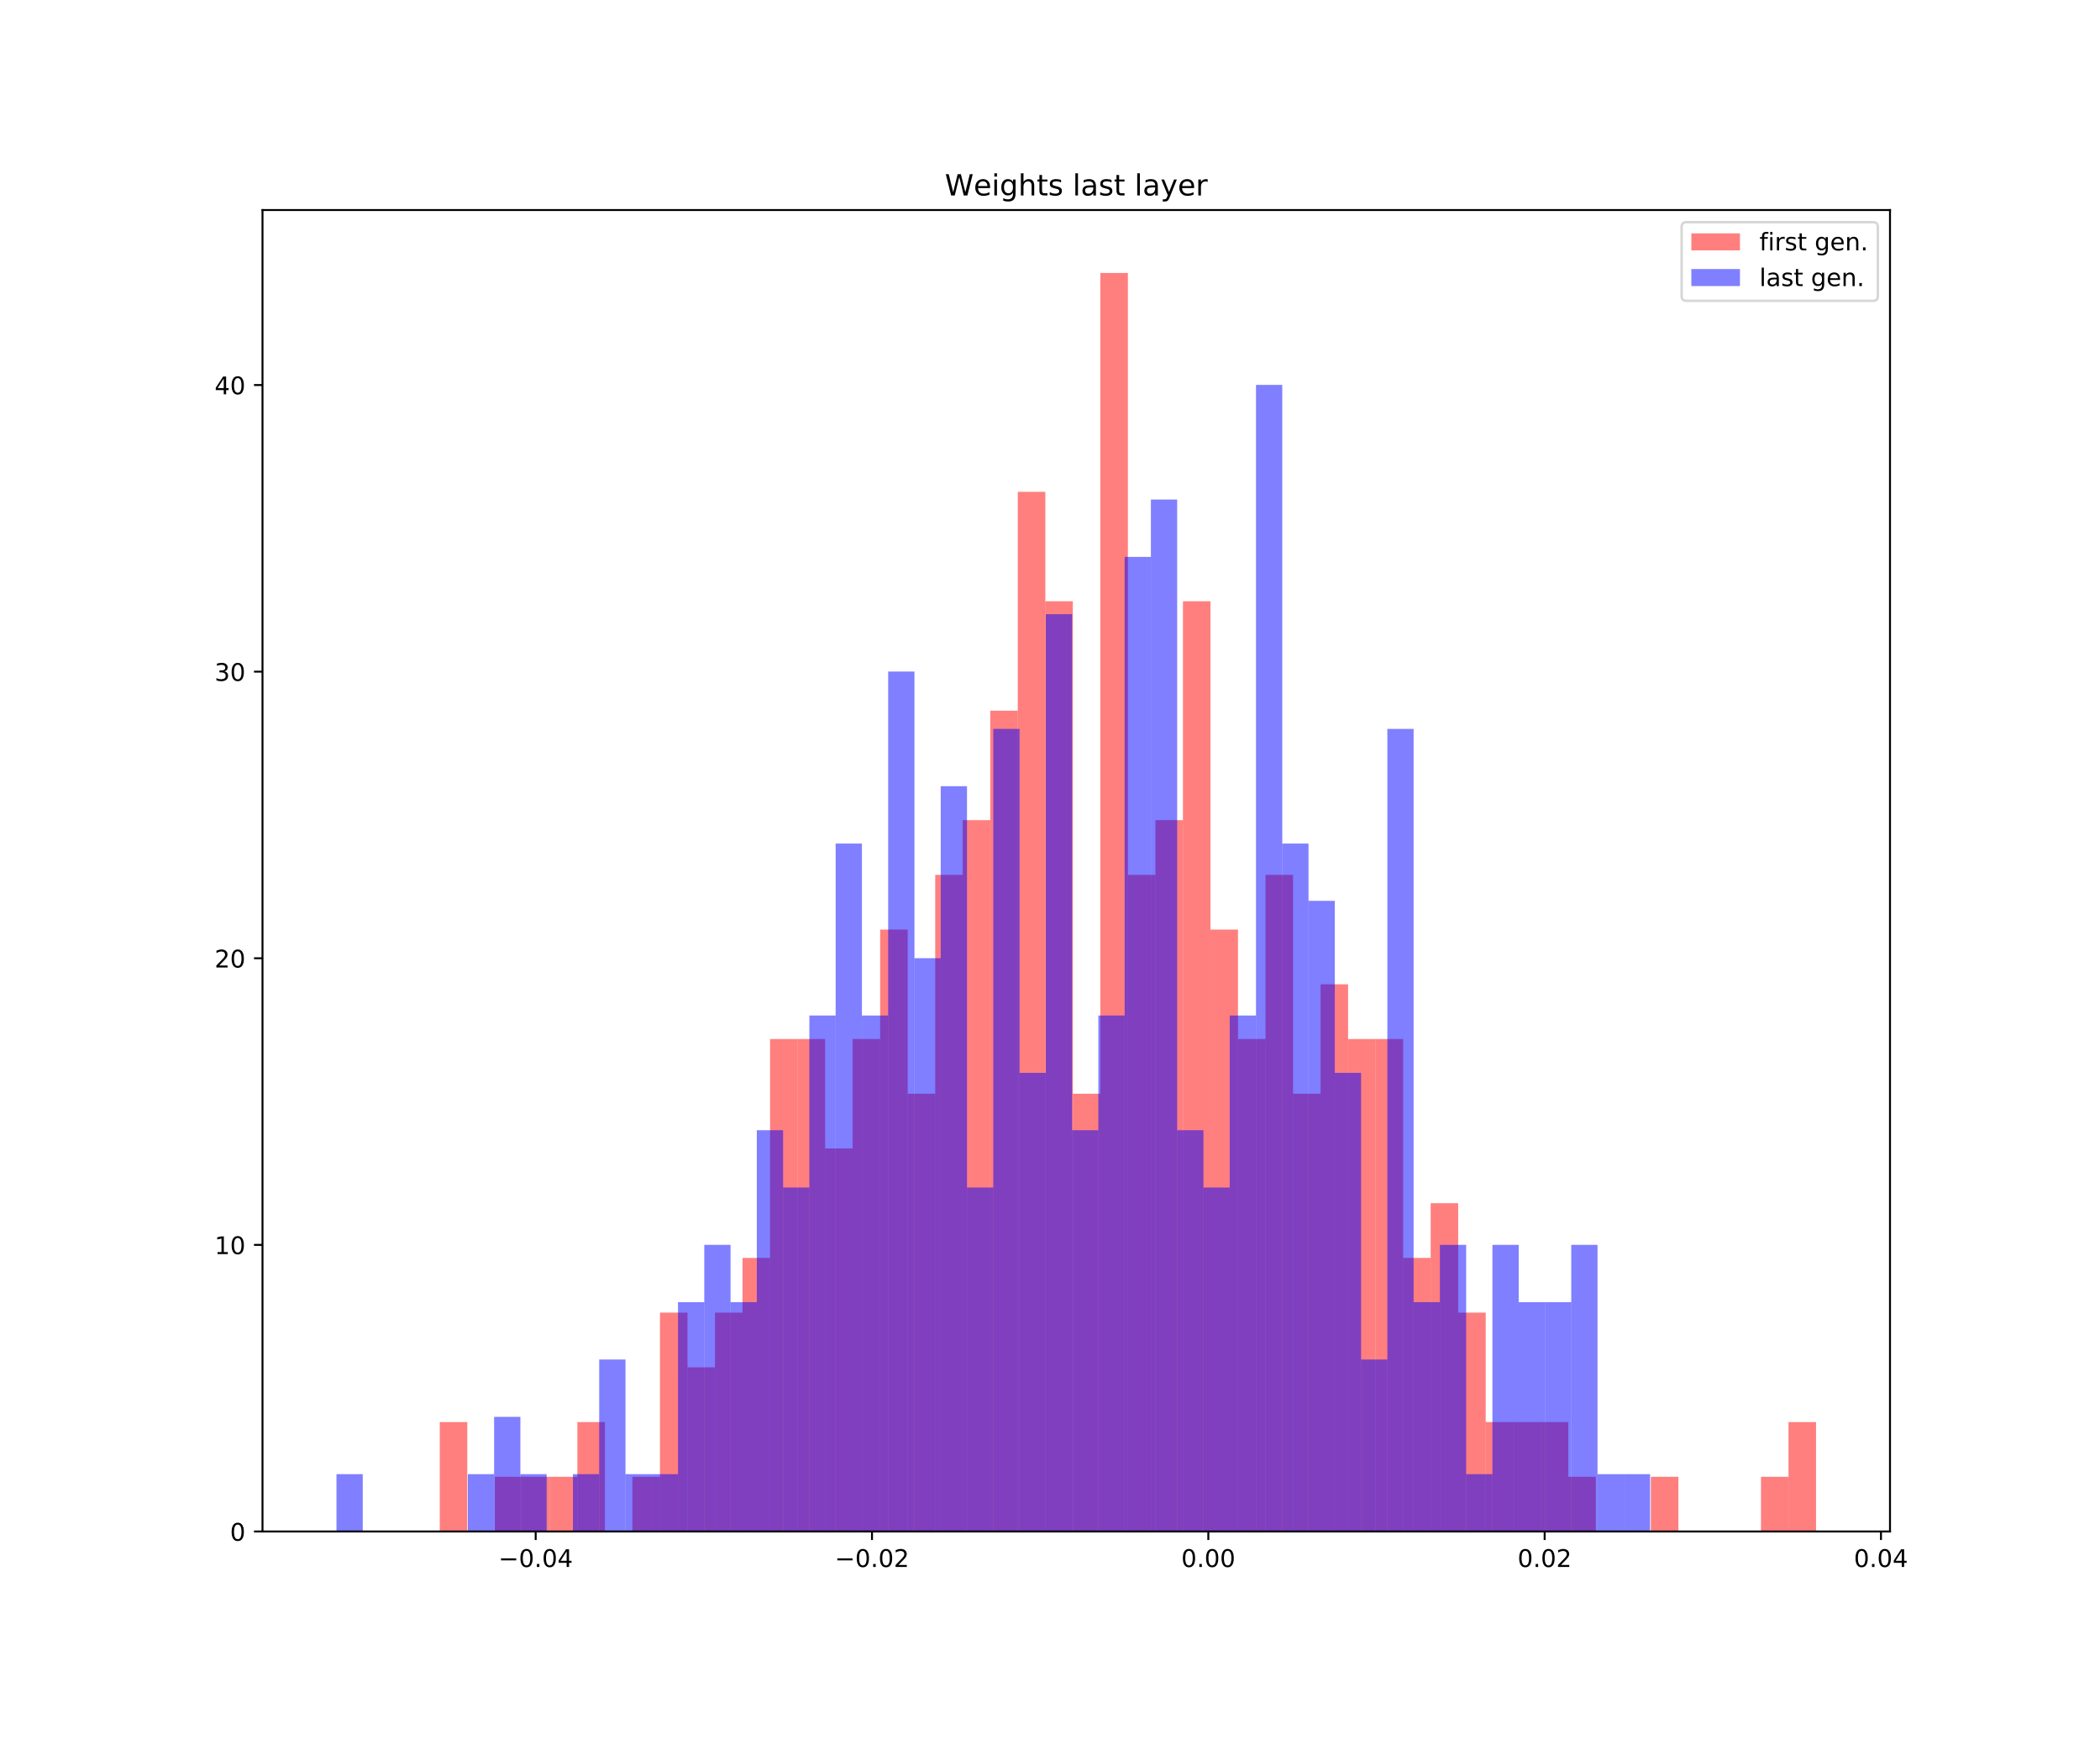 <?xml version="1.0" encoding="utf-8" standalone="no"?>
<!DOCTYPE svg PUBLIC "-//W3C//DTD SVG 1.1//EN"
  "http://www.w3.org/Graphics/SVG/1.1/DTD/svg11.dtd">
<!-- Created with matplotlib (https://matplotlib.org/) -->
<svg height="720pt" version="1.1" viewBox="0 0 864 720" width="864pt" xmlns="http://www.w3.org/2000/svg" xmlns:xlink="http://www.w3.org/1999/xlink">
 <defs>
  <style type="text/css">
*{stroke-linecap:butt;stroke-linejoin:round;white-space:pre;}
  </style>
 </defs>
 <g id="figure_1">
  <g id="patch_1">
   <path d="M 0 720 
L 864 720 
L 864 0 
L 0 0 
z
" style="fill:#ffffff;"/>
  </g>
  <g id="axes_1">
   <g id="patch_2">
    <path d="M 108 630 
L 777.6 630 
L 777.6 86.4 
L 108 86.4 
z
" style="fill:#ffffff;"/>
   </g>
   <g id="patch_3">
    <path clip-path="url(#p492e45c037)" d="M 180.928 630 
L 192.253 630 
L 192.253 584.981 
L 180.928 584.981 
z
" style="fill:#ff0000;opacity:0.5;"/>
   </g>
   <g id="patch_4">
    <path clip-path="url(#p492e45c037)" d="M 192.253 630 
L 203.577 630 
L 203.577 630 
L 192.253 630 
z
" style="fill:#ff0000;opacity:0.5;"/>
   </g>
   <g id="patch_5">
    <path clip-path="url(#p492e45c037)" d="M 203.577 630 
L 214.902 630 
L 214.902 607.491 
L 203.577 607.491 
z
" style="fill:#ff0000;opacity:0.5;"/>
   </g>
   <g id="patch_6">
    <path clip-path="url(#p492e45c037)" d="M 214.902 630 
L 226.227 630 
L 226.227 607.491 
L 214.902 607.491 
z
" style="fill:#ff0000;opacity:0.5;"/>
   </g>
   <g id="patch_7">
    <path clip-path="url(#p492e45c037)" d="M 226.227 630 
L 237.551 630 
L 237.551 607.491 
L 226.227 607.491 
z
" style="fill:#ff0000;opacity:0.5;"/>
   </g>
   <g id="patch_8">
    <path clip-path="url(#p492e45c037)" d="M 237.551 630 
L 248.876 630 
L 248.876 584.981 
L 237.551 584.981 
z
" style="fill:#ff0000;opacity:0.5;"/>
   </g>
   <g id="patch_9">
    <path clip-path="url(#p492e45c037)" d="M 248.876 630 
L 260.201 630 
L 260.201 630 
L 248.876 630 
z
" style="fill:#ff0000;opacity:0.5;"/>
   </g>
   <g id="patch_10">
    <path clip-path="url(#p492e45c037)" d="M 260.201 630 
L 271.526 630 
L 271.526 607.491 
L 260.201 607.491 
z
" style="fill:#ff0000;opacity:0.5;"/>
   </g>
   <g id="patch_11">
    <path clip-path="url(#p492e45c037)" d="M 271.526 630 
L 282.85 630 
L 282.85 539.963 
L 271.526 539.963 
z
" style="fill:#ff0000;opacity:0.5;"/>
   </g>
   <g id="patch_12">
    <path clip-path="url(#p492e45c037)" d="M 282.85 630 
L 294.175 630 
L 294.175 562.472 
L 282.85 562.472 
z
" style="fill:#ff0000;opacity:0.5;"/>
   </g>
   <g id="patch_13">
    <path clip-path="url(#p492e45c037)" d="M 294.175 630 
L 305.5 630 
L 305.5 539.963 
L 294.175 539.963 
z
" style="fill:#ff0000;opacity:0.5;"/>
   </g>
   <g id="patch_14">
    <path clip-path="url(#p492e45c037)" d="M 305.5 630 
L 316.824 630 
L 316.824 517.453 
L 305.5 517.453 
z
" style="fill:#ff0000;opacity:0.5;"/>
   </g>
   <g id="patch_15">
    <path clip-path="url(#p492e45c037)" d="M 316.824 630 
L 328.149 630 
L 328.149 427.416 
L 316.824 427.416 
z
" style="fill:#ff0000;opacity:0.5;"/>
   </g>
   <g id="patch_16">
    <path clip-path="url(#p492e45c037)" d="M 328.149 630 
L 339.474 630 
L 339.474 427.416 
L 328.149 427.416 
z
" style="fill:#ff0000;opacity:0.5;"/>
   </g>
   <g id="patch_17">
    <path clip-path="url(#p492e45c037)" d="M 339.474 630 
L 350.799 630 
L 350.799 472.435 
L 339.474 472.435 
z
" style="fill:#ff0000;opacity:0.5;"/>
   </g>
   <g id="patch_18">
    <path clip-path="url(#p492e45c037)" d="M 350.799 630 
L 362.123 630 
L 362.123 427.416 
L 350.799 427.416 
z
" style="fill:#ff0000;opacity:0.5;"/>
   </g>
   <g id="patch_19">
    <path clip-path="url(#p492e45c037)" d="M 362.123 630 
L 373.448 630 
L 373.448 382.398 
L 362.123 382.398 
z
" style="fill:#ff0000;opacity:0.5;"/>
   </g>
   <g id="patch_20">
    <path clip-path="url(#p492e45c037)" d="M 373.448 630 
L 384.773 630 
L 384.773 449.925 
L 373.448 449.925 
z
" style="fill:#ff0000;opacity:0.5;"/>
   </g>
   <g id="patch_21">
    <path clip-path="url(#p492e45c037)" d="M 384.773 630 
L 396.097 630 
L 396.097 359.888 
L 384.773 359.888 
z
" style="fill:#ff0000;opacity:0.5;"/>
   </g>
   <g id="patch_22">
    <path clip-path="url(#p492e45c037)" d="M 396.097 630 
L 407.422 630 
L 407.422 337.379 
L 396.097 337.379 
z
" style="fill:#ff0000;opacity:0.5;"/>
   </g>
   <g id="patch_23">
    <path clip-path="url(#p492e45c037)" d="M 407.422 630 
L 418.747 630 
L 418.747 292.36 
L 407.422 292.36 
z
" style="fill:#ff0000;opacity:0.5;"/>
   </g>
   <g id="patch_24">
    <path clip-path="url(#p492e45c037)" d="M 418.747 630 
L 430.072 630 
L 430.072 202.323 
L 418.747 202.323 
z
" style="fill:#ff0000;opacity:0.5;"/>
   </g>
   <g id="patch_25">
    <path clip-path="url(#p492e45c037)" d="M 430.072 630 
L 441.396 630 
L 441.396 247.342 
L 430.072 247.342 
z
" style="fill:#ff0000;opacity:0.5;"/>
   </g>
   <g id="patch_26">
    <path clip-path="url(#p492e45c037)" d="M 441.396 630 
L 452.721 630 
L 452.721 449.925 
L 441.396 449.925 
z
" style="fill:#ff0000;opacity:0.5;"/>
   </g>
   <g id="patch_27">
    <path clip-path="url(#p492e45c037)" d="M 452.721 630 
L 464.046 630 
L 464.046 112.286 
L 452.721 112.286 
z
" style="fill:#ff0000;opacity:0.5;"/>
   </g>
   <g id="patch_28">
    <path clip-path="url(#p492e45c037)" d="M 464.046 630 
L 475.37 630 
L 475.37 359.888 
L 464.046 359.888 
z
" style="fill:#ff0000;opacity:0.5;"/>
   </g>
   <g id="patch_29">
    <path clip-path="url(#p492e45c037)" d="M 475.37 630 
L 486.695 630 
L 486.695 337.379 
L 475.37 337.379 
z
" style="fill:#ff0000;opacity:0.5;"/>
   </g>
   <g id="patch_30">
    <path clip-path="url(#p492e45c037)" d="M 486.695 630 
L 498.02 630 
L 498.02 247.342 
L 486.695 247.342 
z
" style="fill:#ff0000;opacity:0.5;"/>
   </g>
   <g id="patch_31">
    <path clip-path="url(#p492e45c037)" d="M 498.02 630 
L 509.345 630 
L 509.345 382.398 
L 498.02 382.398 
z
" style="fill:#ff0000;opacity:0.5;"/>
   </g>
   <g id="patch_32">
    <path clip-path="url(#p492e45c037)" d="M 509.345 630 
L 520.669 630 
L 520.669 427.416 
L 509.345 427.416 
z
" style="fill:#ff0000;opacity:0.5;"/>
   </g>
   <g id="patch_33">
    <path clip-path="url(#p492e45c037)" d="M 520.669 630 
L 531.994 630 
L 531.994 359.888 
L 520.669 359.888 
z
" style="fill:#ff0000;opacity:0.5;"/>
   </g>
   <g id="patch_34">
    <path clip-path="url(#p492e45c037)" d="M 531.994 630 
L 543.319 630 
L 543.319 449.925 
L 531.994 449.925 
z
" style="fill:#ff0000;opacity:0.5;"/>
   </g>
   <g id="patch_35">
    <path clip-path="url(#p492e45c037)" d="M 543.319 630 
L 554.643 630 
L 554.643 404.907 
L 543.319 404.907 
z
" style="fill:#ff0000;opacity:0.5;"/>
   </g>
   <g id="patch_36">
    <path clip-path="url(#p492e45c037)" d="M 554.643 630 
L 565.968 630 
L 565.968 427.416 
L 554.643 427.416 
z
" style="fill:#ff0000;opacity:0.5;"/>
   </g>
   <g id="patch_37">
    <path clip-path="url(#p492e45c037)" d="M 565.968 630 
L 577.293 630 
L 577.293 427.416 
L 565.968 427.416 
z
" style="fill:#ff0000;opacity:0.5;"/>
   </g>
   <g id="patch_38">
    <path clip-path="url(#p492e45c037)" d="M 577.293 630 
L 588.618 630 
L 588.618 517.453 
L 577.293 517.453 
z
" style="fill:#ff0000;opacity:0.5;"/>
   </g>
   <g id="patch_39">
    <path clip-path="url(#p492e45c037)" d="M 588.618 630 
L 599.942 630 
L 599.942 494.944 
L 588.618 494.944 
z
" style="fill:#ff0000;opacity:0.5;"/>
   </g>
   <g id="patch_40">
    <path clip-path="url(#p492e45c037)" d="M 599.942 630 
L 611.267 630 
L 611.267 539.963 
L 599.942 539.963 
z
" style="fill:#ff0000;opacity:0.5;"/>
   </g>
   <g id="patch_41">
    <path clip-path="url(#p492e45c037)" d="M 611.267 630 
L 622.592 630 
L 622.592 584.981 
L 611.267 584.981 
z
" style="fill:#ff0000;opacity:0.5;"/>
   </g>
   <g id="patch_42">
    <path clip-path="url(#p492e45c037)" d="M 622.592 630 
L 633.916 630 
L 633.916 584.981 
L 622.592 584.981 
z
" style="fill:#ff0000;opacity:0.5;"/>
   </g>
   <g id="patch_43">
    <path clip-path="url(#p492e45c037)" d="M 633.916 630 
L 645.241 630 
L 645.241 584.981 
L 633.916 584.981 
z
" style="fill:#ff0000;opacity:0.5;"/>
   </g>
   <g id="patch_44">
    <path clip-path="url(#p492e45c037)" d="M 645.241 630 
L 656.566 630 
L 656.566 607.491 
L 645.241 607.491 
z
" style="fill:#ff0000;opacity:0.5;"/>
   </g>
   <g id="patch_45">
    <path clip-path="url(#p492e45c037)" d="M 656.566 630 
L 667.891 630 
L 667.891 630 
L 656.566 630 
z
" style="fill:#ff0000;opacity:0.5;"/>
   </g>
   <g id="patch_46">
    <path clip-path="url(#p492e45c037)" d="M 667.891 630 
L 679.215 630 
L 679.215 630 
L 667.891 630 
z
" style="fill:#ff0000;opacity:0.5;"/>
   </g>
   <g id="patch_47">
    <path clip-path="url(#p492e45c037)" d="M 679.215 630 
L 690.54 630 
L 690.54 607.491 
L 679.215 607.491 
z
" style="fill:#ff0000;opacity:0.5;"/>
   </g>
   <g id="patch_48">
    <path clip-path="url(#p492e45c037)" d="M 690.54 630 
L 701.865 630 
L 701.865 630 
L 690.54 630 
z
" style="fill:#ff0000;opacity:0.5;"/>
   </g>
   <g id="patch_49">
    <path clip-path="url(#p492e45c037)" d="M 701.865 630 
L 713.189 630 
L 713.189 630 
L 701.865 630 
z
" style="fill:#ff0000;opacity:0.5;"/>
   </g>
   <g id="patch_50">
    <path clip-path="url(#p492e45c037)" d="M 713.189 630 
L 724.514 630 
L 724.514 630 
L 713.189 630 
z
" style="fill:#ff0000;opacity:0.5;"/>
   </g>
   <g id="patch_51">
    <path clip-path="url(#p492e45c037)" d="M 724.514 630 
L 735.839 630 
L 735.839 607.491 
L 724.514 607.491 
z
" style="fill:#ff0000;opacity:0.5;"/>
   </g>
   <g id="patch_52">
    <path clip-path="url(#p492e45c037)" d="M 735.839 630 
L 747.164 630 
L 747.164 584.981 
L 735.839 584.981 
z
" style="fill:#ff0000;opacity:0.5;"/>
   </g>
   <g id="patch_53">
    <path clip-path="url(#p492e45c037)" d="M 138.436 630 
L 149.245 630 
L 149.245 606.417 
L 138.436 606.417 
z
" style="fill:#0000ff;opacity:0.5;"/>
   </g>
   <g id="patch_54">
    <path clip-path="url(#p492e45c037)" d="M 149.245 630 
L 160.054 630 
L 160.054 630 
L 149.245 630 
z
" style="fill:#0000ff;opacity:0.5;"/>
   </g>
   <g id="patch_55">
    <path clip-path="url(#p492e45c037)" d="M 160.054 630 
L 170.863 630 
L 170.863 630 
L 160.054 630 
z
" style="fill:#0000ff;opacity:0.5;"/>
   </g>
   <g id="patch_56">
    <path clip-path="url(#p492e45c037)" d="M 170.863 630 
L 181.672 630 
L 181.672 630 
L 170.863 630 
z
" style="fill:#0000ff;opacity:0.5;"/>
   </g>
   <g id="patch_57">
    <path clip-path="url(#p492e45c037)" d="M 181.672 630 
L 192.481 630 
L 192.481 630 
L 181.672 630 
z
" style="fill:#0000ff;opacity:0.5;"/>
   </g>
   <g id="patch_58">
    <path clip-path="url(#p492e45c037)" d="M 192.481 630 
L 203.29 630 
L 203.29 606.417 
L 192.481 606.417 
z
" style="fill:#0000ff;opacity:0.5;"/>
   </g>
   <g id="patch_59">
    <path clip-path="url(#p492e45c037)" d="M 203.29 630 
L 214.099 630 
L 214.099 582.833 
L 203.29 582.833 
z
" style="fill:#0000ff;opacity:0.5;"/>
   </g>
   <g id="patch_60">
    <path clip-path="url(#p492e45c037)" d="M 214.099 630 
L 224.908 630 
L 224.908 606.417 
L 214.099 606.417 
z
" style="fill:#0000ff;opacity:0.5;"/>
   </g>
   <g id="patch_61">
    <path clip-path="url(#p492e45c037)" d="M 224.908 630 
L 235.717 630 
L 235.717 630 
L 224.908 630 
z
" style="fill:#0000ff;opacity:0.5;"/>
   </g>
   <g id="patch_62">
    <path clip-path="url(#p492e45c037)" d="M 235.717 630 
L 246.526 630 
L 246.526 606.417 
L 235.717 606.417 
z
" style="fill:#0000ff;opacity:0.5;"/>
   </g>
   <g id="patch_63">
    <path clip-path="url(#p492e45c037)" d="M 246.526 630 
L 257.335 630 
L 257.335 559.25 
L 246.526 559.25 
z
" style="fill:#0000ff;opacity:0.5;"/>
   </g>
   <g id="patch_64">
    <path clip-path="url(#p492e45c037)" d="M 257.335 630 
L 268.144 630 
L 268.144 606.417 
L 257.335 606.417 
z
" style="fill:#0000ff;opacity:0.5;"/>
   </g>
   <g id="patch_65">
    <path clip-path="url(#p492e45c037)" d="M 268.144 630 
L 278.952 630 
L 278.952 606.417 
L 268.144 606.417 
z
" style="fill:#0000ff;opacity:0.5;"/>
   </g>
   <g id="patch_66">
    <path clip-path="url(#p492e45c037)" d="M 278.952 630 
L 289.761 630 
L 289.761 535.666 
L 278.952 535.666 
z
" style="fill:#0000ff;opacity:0.5;"/>
   </g>
   <g id="patch_67">
    <path clip-path="url(#p492e45c037)" d="M 289.761 630 
L 300.57 630 
L 300.57 512.083 
L 289.761 512.083 
z
" style="fill:#0000ff;opacity:0.5;"/>
   </g>
   <g id="patch_68">
    <path clip-path="url(#p492e45c037)" d="M 300.57 630 
L 311.379 630 
L 311.379 535.666 
L 300.57 535.666 
z
" style="fill:#0000ff;opacity:0.5;"/>
   </g>
   <g id="patch_69">
    <path clip-path="url(#p492e45c037)" d="M 311.379 630 
L 322.188 630 
L 322.188 464.916 
L 311.379 464.916 
z
" style="fill:#0000ff;opacity:0.5;"/>
   </g>
   <g id="patch_70">
    <path clip-path="url(#p492e45c037)" d="M 322.188 630 
L 332.997 630 
L 332.997 488.499 
L 322.188 488.499 
z
" style="fill:#0000ff;opacity:0.5;"/>
   </g>
   <g id="patch_71">
    <path clip-path="url(#p492e45c037)" d="M 332.997 630 
L 343.806 630 
L 343.806 417.749 
L 332.997 417.749 
z
" style="fill:#0000ff;opacity:0.5;"/>
   </g>
   <g id="patch_72">
    <path clip-path="url(#p492e45c037)" d="M 343.806 630 
L 354.615 630 
L 354.615 346.999 
L 343.806 346.999 
z
" style="fill:#0000ff;opacity:0.5;"/>
   </g>
   <g id="patch_73">
    <path clip-path="url(#p492e45c037)" d="M 354.615 630 
L 365.424 630 
L 365.424 417.749 
L 354.615 417.749 
z
" style="fill:#0000ff;opacity:0.5;"/>
   </g>
   <g id="patch_74">
    <path clip-path="url(#p492e45c037)" d="M 365.424 630 
L 376.233 630 
L 376.233 276.249 
L 365.424 276.249 
z
" style="fill:#0000ff;opacity:0.5;"/>
   </g>
   <g id="patch_75">
    <path clip-path="url(#p492e45c037)" d="M 376.233 630 
L 387.042 630 
L 387.042 394.166 
L 376.233 394.166 
z
" style="fill:#0000ff;opacity:0.5;"/>
   </g>
   <g id="patch_76">
    <path clip-path="url(#p492e45c037)" d="M 387.042 630 
L 397.851 630 
L 397.851 323.416 
L 387.042 323.416 
z
" style="fill:#0000ff;opacity:0.5;"/>
   </g>
   <g id="patch_77">
    <path clip-path="url(#p492e45c037)" d="M 397.851 630 
L 408.66 630 
L 408.66 488.499 
L 397.851 488.499 
z
" style="fill:#0000ff;opacity:0.5;"/>
   </g>
   <g id="patch_78">
    <path clip-path="url(#p492e45c037)" d="M 408.66 630 
L 419.469 630 
L 419.469 299.832 
L 408.66 299.832 
z
" style="fill:#0000ff;opacity:0.5;"/>
   </g>
   <g id="patch_79">
    <path clip-path="url(#p492e45c037)" d="M 419.469 630 
L 430.278 630 
L 430.278 441.333 
L 419.469 441.333 
z
" style="fill:#0000ff;opacity:0.5;"/>
   </g>
   <g id="patch_80">
    <path clip-path="url(#p492e45c037)" d="M 430.278 630 
L 441.086 630 
L 441.086 252.665 
L 430.278 252.665 
z
" style="fill:#0000ff;opacity:0.5;"/>
   </g>
   <g id="patch_81">
    <path clip-path="url(#p492e45c037)" d="M 441.086 630 
L 451.895 630 
L 451.895 464.916 
L 441.086 464.916 
z
" style="fill:#0000ff;opacity:0.5;"/>
   </g>
   <g id="patch_82">
    <path clip-path="url(#p492e45c037)" d="M 451.895 630 
L 462.704 630 
L 462.704 417.749 
L 451.895 417.749 
z
" style="fill:#0000ff;opacity:0.5;"/>
   </g>
   <g id="patch_83">
    <path clip-path="url(#p492e45c037)" d="M 462.704 630 
L 473.513 630 
L 473.513 229.082 
L 462.704 229.082 
z
" style="fill:#0000ff;opacity:0.5;"/>
   </g>
   <g id="patch_84">
    <path clip-path="url(#p492e45c037)" d="M 473.513 630 
L 484.322 630 
L 484.322 205.498 
L 473.513 205.498 
z
" style="fill:#0000ff;opacity:0.5;"/>
   </g>
   <g id="patch_85">
    <path clip-path="url(#p492e45c037)" d="M 484.322 630 
L 495.131 630 
L 495.131 464.916 
L 484.322 464.916 
z
" style="fill:#0000ff;opacity:0.5;"/>
   </g>
   <g id="patch_86">
    <path clip-path="url(#p492e45c037)" d="M 495.131 630 
L 505.94 630 
L 505.94 488.499 
L 495.131 488.499 
z
" style="fill:#0000ff;opacity:0.5;"/>
   </g>
   <g id="patch_87">
    <path clip-path="url(#p492e45c037)" d="M 505.94 630 
L 516.749 630 
L 516.749 417.749 
L 505.94 417.749 
z
" style="fill:#0000ff;opacity:0.5;"/>
   </g>
   <g id="patch_88">
    <path clip-path="url(#p492e45c037)" d="M 516.749 630 
L 527.558 630 
L 527.558 158.332 
L 516.749 158.332 
z
" style="fill:#0000ff;opacity:0.5;"/>
   </g>
   <g id="patch_89">
    <path clip-path="url(#p492e45c037)" d="M 527.558 630 
L 538.367 630 
L 538.367 346.999 
L 527.558 346.999 
z
" style="fill:#0000ff;opacity:0.5;"/>
   </g>
   <g id="patch_90">
    <path clip-path="url(#p492e45c037)" d="M 538.367 630 
L 549.176 630 
L 549.176 370.582 
L 538.367 370.582 
z
" style="fill:#0000ff;opacity:0.5;"/>
   </g>
   <g id="patch_91">
    <path clip-path="url(#p492e45c037)" d="M 549.176 630 
L 559.985 630 
L 559.985 441.333 
L 549.176 441.333 
z
" style="fill:#0000ff;opacity:0.5;"/>
   </g>
   <g id="patch_92">
    <path clip-path="url(#p492e45c037)" d="M 559.985 630 
L 570.794 630 
L 570.794 559.25 
L 559.985 559.25 
z
" style="fill:#0000ff;opacity:0.5;"/>
   </g>
   <g id="patch_93">
    <path clip-path="url(#p492e45c037)" d="M 570.794 630 
L 581.603 630 
L 581.603 299.832 
L 570.794 299.832 
z
" style="fill:#0000ff;opacity:0.5;"/>
   </g>
   <g id="patch_94">
    <path clip-path="url(#p492e45c037)" d="M 581.603 630 
L 592.412 630 
L 592.412 535.666 
L 581.603 535.666 
z
" style="fill:#0000ff;opacity:0.5;"/>
   </g>
   <g id="patch_95">
    <path clip-path="url(#p492e45c037)" d="M 592.412 630 
L 603.22 630 
L 603.22 512.083 
L 592.412 512.083 
z
" style="fill:#0000ff;opacity:0.5;"/>
   </g>
   <g id="patch_96">
    <path clip-path="url(#p492e45c037)" d="M 603.22 630 
L 614.029 630 
L 614.029 606.417 
L 603.22 606.417 
z
" style="fill:#0000ff;opacity:0.5;"/>
   </g>
   <g id="patch_97">
    <path clip-path="url(#p492e45c037)" d="M 614.029 630 
L 624.838 630 
L 624.838 512.083 
L 614.029 512.083 
z
" style="fill:#0000ff;opacity:0.5;"/>
   </g>
   <g id="patch_98">
    <path clip-path="url(#p492e45c037)" d="M 624.838 630 
L 635.647 630 
L 635.647 535.666 
L 624.838 535.666 
z
" style="fill:#0000ff;opacity:0.5;"/>
   </g>
   <g id="patch_99">
    <path clip-path="url(#p492e45c037)" d="M 635.647 630 
L 646.456 630 
L 646.456 535.666 
L 635.647 535.666 
z
" style="fill:#0000ff;opacity:0.5;"/>
   </g>
   <g id="patch_100">
    <path clip-path="url(#p492e45c037)" d="M 646.456 630 
L 657.265 630 
L 657.265 512.083 
L 646.456 512.083 
z
" style="fill:#0000ff;opacity:0.5;"/>
   </g>
   <g id="patch_101">
    <path clip-path="url(#p492e45c037)" d="M 657.265 630 
L 668.074 630 
L 668.074 606.417 
L 657.265 606.417 
z
" style="fill:#0000ff;opacity:0.5;"/>
   </g>
   <g id="patch_102">
    <path clip-path="url(#p492e45c037)" d="M 668.074 630 
L 678.883 630 
L 678.883 606.417 
L 668.074 606.417 
z
" style="fill:#0000ff;opacity:0.5;"/>
   </g>
   <g id="matplotlib.axis_1">
    <g id="xtick_1">
     <g id="line2d_1">
      <defs>
       <path d="M 0 0 
L 0 3.5 
" id="m698adc0446" style="stroke:#000000;stroke-width:0.8;"/>
      </defs>
      <g>
       <use style="stroke:#000000;stroke-width:0.8;" x="220.396" xlink:href="#m698adc0446" y="630"/>
      </g>
     </g>
     <g id="text_1">
      <!-- −0.04 -->
      <defs>
       <path d="M 10.594 35.5 
L 73.188 35.5 
L 73.188 27.203 
L 10.594 27.203 
z
" id="DejaVuSans-8722"/>
       <path d="M 31.781 66.406 
Q 24.172 66.406 20.328 58.906 
Q 16.5 51.422 16.5 36.375 
Q 16.5 21.391 20.328 13.891 
Q 24.172 6.391 31.781 6.391 
Q 39.453 6.391 43.281 13.891 
Q 47.125 21.391 47.125 36.375 
Q 47.125 51.422 43.281 58.906 
Q 39.453 66.406 31.781 66.406 
z
M 31.781 74.219 
Q 44.047 74.219 50.516 64.516 
Q 56.984 54.828 56.984 36.375 
Q 56.984 17.969 50.516 8.266 
Q 44.047 -1.422 31.781 -1.422 
Q 19.531 -1.422 13.062 8.266 
Q 6.594 17.969 6.594 36.375 
Q 6.594 54.828 13.062 64.516 
Q 19.531 74.219 31.781 74.219 
z
" id="DejaVuSans-48"/>
       <path d="M 10.688 12.406 
L 21 12.406 
L 21 0 
L 10.688 0 
z
" id="DejaVuSans-46"/>
       <path d="M 37.797 64.312 
L 12.891 25.391 
L 37.797 25.391 
z
M 35.203 72.906 
L 47.609 72.906 
L 47.609 25.391 
L 58.016 25.391 
L 58.016 17.188 
L 47.609 17.188 
L 47.609 0 
L 37.797 0 
L 37.797 17.188 
L 4.891 17.188 
L 4.891 26.703 
z
" id="DejaVuSans-52"/>
      </defs>
      <g transform="translate(205.073 644.598)scale(0.1 -0.1)">
       <use xlink:href="#DejaVuSans-8722"/>
       <use x="83.789" xlink:href="#DejaVuSans-48"/>
       <use x="147.412" xlink:href="#DejaVuSans-46"/>
       <use x="179.199" xlink:href="#DejaVuSans-48"/>
       <use x="242.822" xlink:href="#DejaVuSans-52"/>
      </g>
     </g>
    </g>
    <g id="xtick_2">
     <g id="line2d_2">
      <g>
       <use style="stroke:#000000;stroke-width:0.8;" x="358.768" xlink:href="#m698adc0446" y="630"/>
      </g>
     </g>
     <g id="text_2">
      <!-- −0.02 -->
      <defs>
       <path d="M 19.188 8.297 
L 53.609 8.297 
L 53.609 0 
L 7.328 0 
L 7.328 8.297 
Q 12.938 14.109 22.625 23.891 
Q 32.328 33.688 34.812 36.531 
Q 39.547 41.844 41.422 45.531 
Q 43.312 49.219 43.312 52.781 
Q 43.312 58.594 39.234 62.25 
Q 35.156 65.922 28.609 65.922 
Q 23.969 65.922 18.812 64.312 
Q 13.672 62.703 7.812 59.422 
L 7.812 69.391 
Q 13.766 71.781 18.938 73 
Q 24.125 74.219 28.422 74.219 
Q 39.75 74.219 46.484 68.547 
Q 53.219 62.891 53.219 53.422 
Q 53.219 48.922 51.531 44.891 
Q 49.859 40.875 45.406 35.406 
Q 44.188 33.984 37.641 27.219 
Q 31.109 20.453 19.188 8.297 
z
" id="DejaVuSans-50"/>
      </defs>
      <g transform="translate(343.445 644.598)scale(0.1 -0.1)">
       <use xlink:href="#DejaVuSans-8722"/>
       <use x="83.789" xlink:href="#DejaVuSans-48"/>
       <use x="147.412" xlink:href="#DejaVuSans-46"/>
       <use x="179.199" xlink:href="#DejaVuSans-48"/>
       <use x="242.822" xlink:href="#DejaVuSans-50"/>
      </g>
     </g>
    </g>
    <g id="xtick_3">
     <g id="line2d_3">
      <g>
       <use style="stroke:#000000;stroke-width:0.8;" x="497.139" xlink:href="#m698adc0446" y="630"/>
      </g>
     </g>
     <g id="text_3">
      <!-- 0.00 -->
      <g transform="translate(486.007 644.598)scale(0.1 -0.1)">
       <use xlink:href="#DejaVuSans-48"/>
       <use x="63.623" xlink:href="#DejaVuSans-46"/>
       <use x="95.41" xlink:href="#DejaVuSans-48"/>
       <use x="159.033" xlink:href="#DejaVuSans-48"/>
      </g>
     </g>
    </g>
    <g id="xtick_4">
     <g id="line2d_4">
      <g>
       <use style="stroke:#000000;stroke-width:0.8;" x="635.511" xlink:href="#m698adc0446" y="630"/>
      </g>
     </g>
     <g id="text_4">
      <!-- 0.02 -->
      <g transform="translate(624.378 644.598)scale(0.1 -0.1)">
       <use xlink:href="#DejaVuSans-48"/>
       <use x="63.623" xlink:href="#DejaVuSans-46"/>
       <use x="95.41" xlink:href="#DejaVuSans-48"/>
       <use x="159.033" xlink:href="#DejaVuSans-50"/>
      </g>
     </g>
    </g>
    <g id="xtick_5">
     <g id="line2d_5">
      <g>
       <use style="stroke:#000000;stroke-width:0.8;" x="773.883" xlink:href="#m698adc0446" y="630"/>
      </g>
     </g>
     <g id="text_5">
      <!-- 0.04 -->
      <g transform="translate(762.75 644.598)scale(0.1 -0.1)">
       <use xlink:href="#DejaVuSans-48"/>
       <use x="63.623" xlink:href="#DejaVuSans-46"/>
       <use x="95.41" xlink:href="#DejaVuSans-48"/>
       <use x="159.033" xlink:href="#DejaVuSans-52"/>
      </g>
     </g>
    </g>
   </g>
   <g id="matplotlib.axis_2">
    <g id="ytick_1">
     <g id="line2d_6">
      <defs>
       <path d="M 0 0 
L -3.5 0 
" id="mcae69b4b1b" style="stroke:#000000;stroke-width:0.8;"/>
      </defs>
      <g>
       <use style="stroke:#000000;stroke-width:0.8;" x="108" xlink:href="#mcae69b4b1b" y="630"/>
      </g>
     </g>
     <g id="text_6">
      <!-- 0 -->
      <g transform="translate(94.638 633.799)scale(0.1 -0.1)">
       <use xlink:href="#DejaVuSans-48"/>
      </g>
     </g>
    </g>
    <g id="ytick_2">
     <g id="line2d_7">
      <g>
       <use style="stroke:#000000;stroke-width:0.8;" x="108" xlink:href="#mcae69b4b1b" y="512.098"/>
      </g>
     </g>
     <g id="text_7">
      <!-- 10 -->
      <defs>
       <path d="M 12.406 8.297 
L 28.516 8.297 
L 28.516 63.922 
L 10.984 60.406 
L 10.984 69.391 
L 28.422 72.906 
L 38.281 72.906 
L 38.281 8.297 
L 54.391 8.297 
L 54.391 0 
L 12.406 0 
z
" id="DejaVuSans-49"/>
      </defs>
      <g transform="translate(88.275 515.897)scale(0.1 -0.1)">
       <use xlink:href="#DejaVuSans-49"/>
       <use x="63.623" xlink:href="#DejaVuSans-48"/>
      </g>
     </g>
    </g>
    <g id="ytick_3">
     <g id="line2d_8">
      <g>
       <use style="stroke:#000000;stroke-width:0.8;" x="108" xlink:href="#mcae69b4b1b" y="394.195"/>
      </g>
     </g>
     <g id="text_8">
      <!-- 20 -->
      <g transform="translate(88.275 397.995)scale(0.1 -0.1)">
       <use xlink:href="#DejaVuSans-50"/>
       <use x="63.623" xlink:href="#DejaVuSans-48"/>
      </g>
     </g>
    </g>
    <g id="ytick_4">
     <g id="line2d_9">
      <g>
       <use style="stroke:#000000;stroke-width:0.8;" x="108" xlink:href="#mcae69b4b1b" y="276.293"/>
      </g>
     </g>
     <g id="text_9">
      <!-- 30 -->
      <defs>
       <path d="M 40.578 39.312 
Q 47.656 37.797 51.625 33 
Q 55.609 28.219 55.609 21.188 
Q 55.609 10.406 48.188 4.484 
Q 40.766 -1.422 27.094 -1.422 
Q 22.516 -1.422 17.656 -0.516 
Q 12.797 0.391 7.625 2.203 
L 7.625 11.719 
Q 11.719 9.328 16.594 8.109 
Q 21.484 6.891 26.812 6.891 
Q 36.078 6.891 40.938 10.547 
Q 45.797 14.203 45.797 21.188 
Q 45.797 27.641 41.281 31.266 
Q 36.766 34.906 28.719 34.906 
L 20.219 34.906 
L 20.219 43.016 
L 29.109 43.016 
Q 36.375 43.016 40.234 45.922 
Q 44.094 48.828 44.094 54.297 
Q 44.094 59.906 40.109 62.906 
Q 36.141 65.922 28.719 65.922 
Q 24.656 65.922 20.016 65.031 
Q 15.375 64.156 9.812 62.312 
L 9.812 71.094 
Q 15.438 72.656 20.344 73.438 
Q 25.25 74.219 29.594 74.219 
Q 40.828 74.219 47.359 69.109 
Q 53.906 64.016 53.906 55.328 
Q 53.906 49.266 50.438 45.094 
Q 46.969 40.922 40.578 39.312 
z
" id="DejaVuSans-51"/>
      </defs>
      <g transform="translate(88.275 280.092)scale(0.1 -0.1)">
       <use xlink:href="#DejaVuSans-51"/>
       <use x="63.623" xlink:href="#DejaVuSans-48"/>
      </g>
     </g>
    </g>
    <g id="ytick_5">
     <g id="line2d_10">
      <g>
       <use style="stroke:#000000;stroke-width:0.8;" x="108" xlink:href="#mcae69b4b1b" y="158.391"/>
      </g>
     </g>
     <g id="text_10">
      <!-- 40 -->
      <g transform="translate(88.275 162.19)scale(0.1 -0.1)">
       <use xlink:href="#DejaVuSans-52"/>
       <use x="63.623" xlink:href="#DejaVuSans-48"/>
      </g>
     </g>
    </g>
   </g>
   <g id="patch_103">
    <path d="M 108 630 
L 108 86.4 
" style="fill:none;stroke:#000000;stroke-linecap:square;stroke-linejoin:miter;stroke-width:0.8;"/>
   </g>
   <g id="patch_104">
    <path d="M 777.6 630 
L 777.6 86.4 
" style="fill:none;stroke:#000000;stroke-linecap:square;stroke-linejoin:miter;stroke-width:0.8;"/>
   </g>
   <g id="patch_105">
    <path d="M 108 630 
L 777.6 630 
" style="fill:none;stroke:#000000;stroke-linecap:square;stroke-linejoin:miter;stroke-width:0.8;"/>
   </g>
   <g id="patch_106">
    <path d="M 108 86.4 
L 777.6 86.4 
" style="fill:none;stroke:#000000;stroke-linecap:square;stroke-linejoin:miter;stroke-width:0.8;"/>
   </g>
   <g id="text_11">
    <!-- Weights last layer -->
    <defs>
     <path d="M 3.328 72.906 
L 13.281 72.906 
L 28.609 11.281 
L 43.891 72.906 
L 54.984 72.906 
L 70.312 11.281 
L 85.594 72.906 
L 95.609 72.906 
L 77.297 0 
L 64.891 0 
L 49.516 63.281 
L 33.984 0 
L 21.578 0 
z
" id="DejaVuSans-87"/>
     <path d="M 56.203 29.594 
L 56.203 25.203 
L 14.891 25.203 
Q 15.484 15.922 20.484 11.062 
Q 25.484 6.203 34.422 6.203 
Q 39.594 6.203 44.453 7.469 
Q 49.312 8.734 54.109 11.281 
L 54.109 2.781 
Q 49.266 0.734 44.188 -0.344 
Q 39.109 -1.422 33.891 -1.422 
Q 20.797 -1.422 13.156 6.188 
Q 5.516 13.812 5.516 26.812 
Q 5.516 40.234 12.766 48.109 
Q 20.016 56 32.328 56 
Q 43.359 56 49.781 48.891 
Q 56.203 41.797 56.203 29.594 
z
M 47.219 32.234 
Q 47.125 39.594 43.094 43.984 
Q 39.062 48.391 32.422 48.391 
Q 24.906 48.391 20.391 44.141 
Q 15.875 39.891 15.188 32.172 
z
" id="DejaVuSans-101"/>
     <path d="M 9.422 54.688 
L 18.406 54.688 
L 18.406 0 
L 9.422 0 
z
M 9.422 75.984 
L 18.406 75.984 
L 18.406 64.594 
L 9.422 64.594 
z
" id="DejaVuSans-105"/>
     <path d="M 45.406 27.984 
Q 45.406 37.75 41.375 43.109 
Q 37.359 48.484 30.078 48.484 
Q 22.859 48.484 18.828 43.109 
Q 14.797 37.75 14.797 27.984 
Q 14.797 18.266 18.828 12.891 
Q 22.859 7.516 30.078 7.516 
Q 37.359 7.516 41.375 12.891 
Q 45.406 18.266 45.406 27.984 
z
M 54.391 6.781 
Q 54.391 -7.172 48.188 -13.984 
Q 42 -20.797 29.203 -20.797 
Q 24.469 -20.797 20.266 -20.094 
Q 16.062 -19.391 12.109 -17.922 
L 12.109 -9.188 
Q 16.062 -11.328 19.922 -12.344 
Q 23.781 -13.375 27.781 -13.375 
Q 36.625 -13.375 41.016 -8.766 
Q 45.406 -4.156 45.406 5.172 
L 45.406 9.625 
Q 42.625 4.781 38.281 2.391 
Q 33.938 0 27.875 0 
Q 17.828 0 11.672 7.656 
Q 5.516 15.328 5.516 27.984 
Q 5.516 40.672 11.672 48.328 
Q 17.828 56 27.875 56 
Q 33.938 56 38.281 53.609 
Q 42.625 51.219 45.406 46.391 
L 45.406 54.688 
L 54.391 54.688 
z
" id="DejaVuSans-103"/>
     <path d="M 54.891 33.016 
L 54.891 0 
L 45.906 0 
L 45.906 32.719 
Q 45.906 40.484 42.875 44.328 
Q 39.844 48.188 33.797 48.188 
Q 26.516 48.188 22.312 43.547 
Q 18.109 38.922 18.109 30.906 
L 18.109 0 
L 9.078 0 
L 9.078 75.984 
L 18.109 75.984 
L 18.109 46.188 
Q 21.344 51.125 25.703 53.562 
Q 30.078 56 35.797 56 
Q 45.219 56 50.047 50.172 
Q 54.891 44.344 54.891 33.016 
z
" id="DejaVuSans-104"/>
     <path d="M 18.312 70.219 
L 18.312 54.688 
L 36.812 54.688 
L 36.812 47.703 
L 18.312 47.703 
L 18.312 18.016 
Q 18.312 11.328 20.141 9.422 
Q 21.969 7.516 27.594 7.516 
L 36.812 7.516 
L 36.812 0 
L 27.594 0 
Q 17.188 0 13.234 3.875 
Q 9.281 7.766 9.281 18.016 
L 9.281 47.703 
L 2.688 47.703 
L 2.688 54.688 
L 9.281 54.688 
L 9.281 70.219 
z
" id="DejaVuSans-116"/>
     <path d="M 44.281 53.078 
L 44.281 44.578 
Q 40.484 46.531 36.375 47.5 
Q 32.281 48.484 27.875 48.484 
Q 21.188 48.484 17.844 46.438 
Q 14.5 44.391 14.5 40.281 
Q 14.5 37.156 16.891 35.375 
Q 19.281 33.594 26.516 31.984 
L 29.594 31.297 
Q 39.156 29.25 43.188 25.516 
Q 47.219 21.781 47.219 15.094 
Q 47.219 7.469 41.188 3.016 
Q 35.156 -1.422 24.609 -1.422 
Q 20.219 -1.422 15.453 -0.562 
Q 10.688 0.297 5.422 2 
L 5.422 11.281 
Q 10.406 8.688 15.234 7.391 
Q 20.062 6.109 24.812 6.109 
Q 31.156 6.109 34.562 8.281 
Q 37.984 10.453 37.984 14.406 
Q 37.984 18.062 35.516 20.016 
Q 33.062 21.969 24.703 23.781 
L 21.578 24.516 
Q 13.234 26.266 9.516 29.906 
Q 5.812 33.547 5.812 39.891 
Q 5.812 47.609 11.281 51.797 
Q 16.75 56 26.812 56 
Q 31.781 56 36.172 55.266 
Q 40.578 54.547 44.281 53.078 
z
" id="DejaVuSans-115"/>
     <path id="DejaVuSans-32"/>
     <path d="M 9.422 75.984 
L 18.406 75.984 
L 18.406 0 
L 9.422 0 
z
" id="DejaVuSans-108"/>
     <path d="M 34.281 27.484 
Q 23.391 27.484 19.188 25 
Q 14.984 22.516 14.984 16.5 
Q 14.984 11.719 18.141 8.906 
Q 21.297 6.109 26.703 6.109 
Q 34.188 6.109 38.703 11.406 
Q 43.219 16.703 43.219 25.484 
L 43.219 27.484 
z
M 52.203 31.203 
L 52.203 0 
L 43.219 0 
L 43.219 8.297 
Q 40.141 3.328 35.547 0.953 
Q 30.953 -1.422 24.312 -1.422 
Q 15.922 -1.422 10.953 3.297 
Q 6 8.016 6 15.922 
Q 6 25.141 12.172 29.828 
Q 18.359 34.516 30.609 34.516 
L 43.219 34.516 
L 43.219 35.406 
Q 43.219 41.609 39.141 45 
Q 35.062 48.391 27.688 48.391 
Q 23 48.391 18.547 47.266 
Q 14.109 46.141 10.016 43.891 
L 10.016 52.203 
Q 14.938 54.109 19.578 55.047 
Q 24.219 56 28.609 56 
Q 40.484 56 46.344 49.844 
Q 52.203 43.703 52.203 31.203 
z
" id="DejaVuSans-97"/>
     <path d="M 32.172 -5.078 
Q 28.375 -14.844 24.75 -17.812 
Q 21.141 -20.797 15.094 -20.797 
L 7.906 -20.797 
L 7.906 -13.281 
L 13.188 -13.281 
Q 16.891 -13.281 18.938 -11.516 
Q 21 -9.766 23.484 -3.219 
L 25.094 0.875 
L 2.984 54.688 
L 12.5 54.688 
L 29.594 11.922 
L 46.688 54.688 
L 56.203 54.688 
z
" id="DejaVuSans-121"/>
     <path d="M 41.109 46.297 
Q 39.594 47.172 37.812 47.578 
Q 36.031 48 33.891 48 
Q 26.266 48 22.188 43.047 
Q 18.109 38.094 18.109 28.812 
L 18.109 0 
L 9.078 0 
L 9.078 54.688 
L 18.109 54.688 
L 18.109 46.188 
Q 20.953 51.172 25.484 53.578 
Q 30.031 56 36.531 56 
Q 37.453 56 38.578 55.875 
Q 39.703 55.766 41.062 55.516 
z
" id="DejaVuSans-114"/>
    </defs>
    <g transform="translate(388.735 80.4)scale(0.12 -0.12)">
     <use xlink:href="#DejaVuSans-87"/>
     <use x="98.799" xlink:href="#DejaVuSans-101"/>
     <use x="160.322" xlink:href="#DejaVuSans-105"/>
     <use x="188.105" xlink:href="#DejaVuSans-103"/>
     <use x="251.582" xlink:href="#DejaVuSans-104"/>
     <use x="314.961" xlink:href="#DejaVuSans-116"/>
     <use x="354.17" xlink:href="#DejaVuSans-115"/>
     <use x="406.27" xlink:href="#DejaVuSans-32"/>
     <use x="438.057" xlink:href="#DejaVuSans-108"/>
     <use x="465.84" xlink:href="#DejaVuSans-97"/>
     <use x="527.119" xlink:href="#DejaVuSans-115"/>
     <use x="579.219" xlink:href="#DejaVuSans-116"/>
     <use x="618.428" xlink:href="#DejaVuSans-32"/>
     <use x="650.215" xlink:href="#DejaVuSans-108"/>
     <use x="677.998" xlink:href="#DejaVuSans-97"/>
     <use x="739.277" xlink:href="#DejaVuSans-121"/>
     <use x="798.457" xlink:href="#DejaVuSans-101"/>
     <use x="859.98" xlink:href="#DejaVuSans-114"/>
    </g>
   </g>
   <g id="legend_1">
    <g id="patch_107">
     <path d="M 693.866 123.756 
L 770.6 123.756 
Q 772.6 123.756 772.6 121.756 
L 772.6 93.4 
Q 772.6 91.4 770.6 91.4 
L 693.866 91.4 
Q 691.866 91.4 691.866 93.4 
L 691.866 121.756 
Q 691.866 123.756 693.866 123.756 
z
" style="fill:#ffffff;opacity:0.8;stroke:#cccccc;stroke-linejoin:miter;"/>
    </g>
    <g id="patch_108">
     <path d="M 695.866 102.998 
L 715.866 102.998 
L 715.866 95.998 
L 695.866 95.998 
z
" style="fill:#ff0000;opacity:0.5;"/>
    </g>
    <g id="text_12">
     <!-- first gen. -->
     <defs>
      <path d="M 37.109 75.984 
L 37.109 68.5 
L 28.516 68.5 
Q 23.688 68.5 21.797 66.547 
Q 19.922 64.594 19.922 59.516 
L 19.922 54.688 
L 34.719 54.688 
L 34.719 47.703 
L 19.922 47.703 
L 19.922 0 
L 10.891 0 
L 10.891 47.703 
L 2.297 47.703 
L 2.297 54.688 
L 10.891 54.688 
L 10.891 58.5 
Q 10.891 67.625 15.141 71.797 
Q 19.391 75.984 28.609 75.984 
z
" id="DejaVuSans-102"/>
      <path d="M 54.891 33.016 
L 54.891 0 
L 45.906 0 
L 45.906 32.719 
Q 45.906 40.484 42.875 44.328 
Q 39.844 48.188 33.797 48.188 
Q 26.516 48.188 22.312 43.547 
Q 18.109 38.922 18.109 30.906 
L 18.109 0 
L 9.078 0 
L 9.078 54.688 
L 18.109 54.688 
L 18.109 46.188 
Q 21.344 51.125 25.703 53.562 
Q 30.078 56 35.797 56 
Q 45.219 56 50.047 50.172 
Q 54.891 44.344 54.891 33.016 
z
" id="DejaVuSans-110"/>
     </defs>
     <g transform="translate(723.866 102.998)scale(0.1 -0.1)">
      <use xlink:href="#DejaVuSans-102"/>
      <use x="35.205" xlink:href="#DejaVuSans-105"/>
      <use x="62.988" xlink:href="#DejaVuSans-114"/>
      <use x="104.102" xlink:href="#DejaVuSans-115"/>
      <use x="156.201" xlink:href="#DejaVuSans-116"/>
      <use x="195.41" xlink:href="#DejaVuSans-32"/>
      <use x="227.197" xlink:href="#DejaVuSans-103"/>
      <use x="290.674" xlink:href="#DejaVuSans-101"/>
      <use x="352.197" xlink:href="#DejaVuSans-110"/>
      <use x="415.576" xlink:href="#DejaVuSans-46"/>
     </g>
    </g>
    <g id="patch_109">
     <path d="M 695.866 117.677 
L 715.866 117.677 
L 715.866 110.677 
L 695.866 110.677 
z
" style="fill:#0000ff;opacity:0.5;"/>
    </g>
    <g id="text_13">
     <!-- last gen. -->
     <g transform="translate(723.866 117.677)scale(0.1 -0.1)">
      <use xlink:href="#DejaVuSans-108"/>
      <use x="27.783" xlink:href="#DejaVuSans-97"/>
      <use x="89.062" xlink:href="#DejaVuSans-115"/>
      <use x="141.162" xlink:href="#DejaVuSans-116"/>
      <use x="180.371" xlink:href="#DejaVuSans-32"/>
      <use x="212.158" xlink:href="#DejaVuSans-103"/>
      <use x="275.635" xlink:href="#DejaVuSans-101"/>
      <use x="337.158" xlink:href="#DejaVuSans-110"/>
      <use x="400.537" xlink:href="#DejaVuSans-46"/>
     </g>
    </g>
   </g>
  </g>
 </g>
 <defs>
  <clipPath id="p492e45c037">
   <rect height="543.6" width="669.6" x="108" y="86.4"/>
  </clipPath>
 </defs>
</svg>
